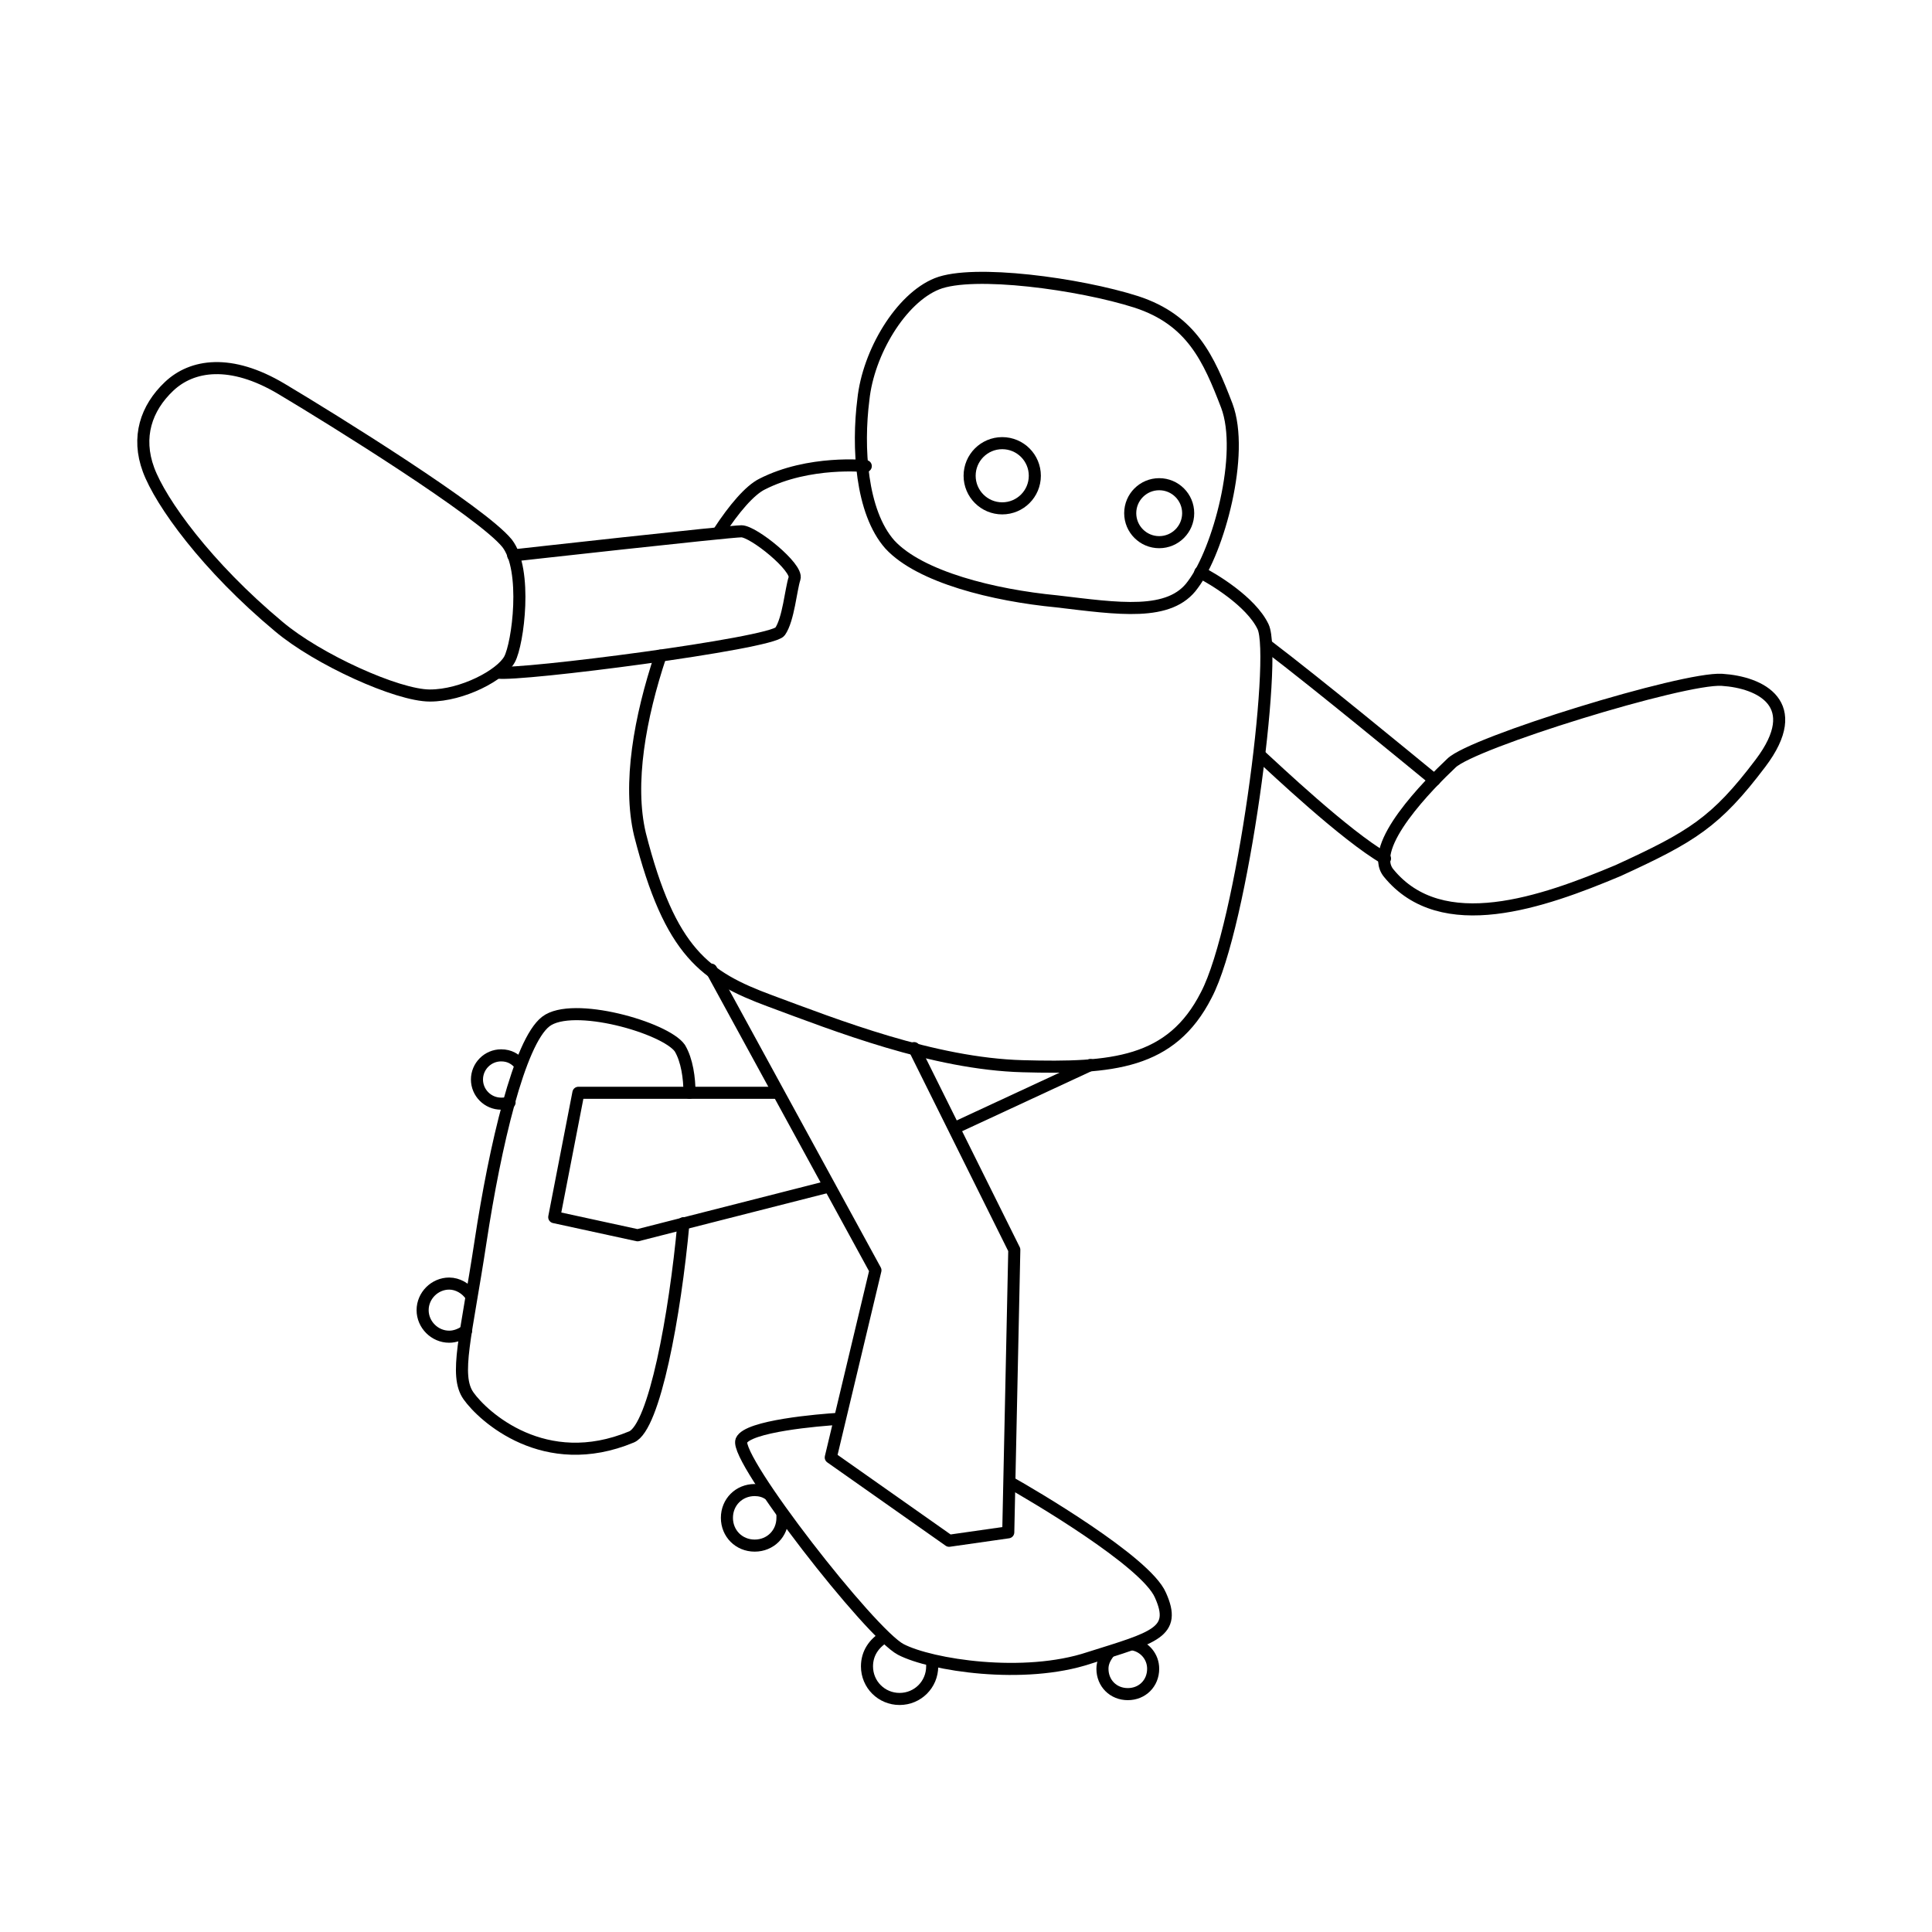 <?xml version="1.0" encoding="UTF-8" standalone="no"?>
<!-- Generator: Adobe Illustrator 18.0.0, SVG Export Plug-In . SVG Version: 6.00 Build 0)  -->

<svg
   xmlns:dc="http://purl.org/dc/elements/1.1/"
   xmlns:cc="http://creativecommons.org/ns#"
   xmlns:rdf="http://www.w3.org/1999/02/22-rdf-syntax-ns#"
   xmlns:svg="http://www.w3.org/2000/svg"
   xmlns="http://www.w3.org/2000/svg"
   xmlns:sodipodi="http://sodipodi.sourceforge.net/DTD/sodipodi-0.dtd"
   xmlns:inkscape="http://www.inkscape.org/namespaces/inkscape"
   version="1.1"
   id="レイヤー_1"
   x="0px"
   y="0px"
   viewBox="0 0 160 160"
   enable-background="new 0 0 160 160"
   xml:space="preserve"
   inkscape:version="0.91 r13725"
   sodipodi:docname="roller_skating__heel_&amp;_toe_rfoot.svg"
   inkscape:export-filename="C:\workdir\dir\ScenographyAssets\roller_skating\roller_skating__heel_&amp;_toe_rfoot.png"
   inkscape:export-xdpi="288"
   inkscape:export-ydpi="288"><defs
     id="defs45" /><sodipodi:namedview
     pagecolor="#ffffff"
     bordercolor="#666666"
     borderopacity="1"
     objecttolerance="10"
     gridtolerance="10"
     guidetolerance="10"
     inkscape:pageopacity="0"
     inkscape:pageshadow="2"
     inkscape:window-width="1600"
     inkscape:window-height="1177"
     id="namedview43"
     showgrid="false"
     inkscape:zoom="1.475"
     inkscape:cx="-30.847458"
     inkscape:cy="80"
     inkscape:window-x="-8"
     inkscape:window-y="-8"
     inkscape:window-maximized="1"
     inkscape:current-layer="レイヤー_1" /><path
     fill="none"
     stroke="#000000"
     stroke-miterlimit="10"
     d="M98.8,48.4c2.1-2.8,4.3-10.8,2.8-14.8c-1.5-3.9-2.9-7.1-7.5-8.6  c-4.7-1.5-13.5-2.7-16.5-1.5c-3,1.2-5.7,5.7-6.1,9.6c-0.5,3.9-0.2,9.3,2.2,12c2.5,2.7,8.6,4.2,13.8,4.7  C92.6,50.4,96.9,51.1,98.8,48.4z"
     id="path3"
     style="stroke-linejoin:round;stroke-linecap:round" /><path
     fill="none"
     stroke="#000000"
     stroke-miterlimit="10"
     d="M42,45c-2.1-2.6-14.5-10.3-18.7-12.8s-7.4-2-9.3-0.2s-2.7,4.2-1.7,6.9  c1,2.7,4.8,8,10.8,13c3.2,2.7,9.8,5.7,12.5,5.7c2.7,0,5.9-1.7,6.6-3S43.7,47.2,42,45z"
     id="path5"
     style="stroke-linejoin:round;stroke-linecap:round" /><path
     fill="none"
     stroke="#000000"
     stroke-miterlimit="10"
     d="M42.5,46c0,0,17.9-2,18.9-2c1,0,4.7,3,4.4,3.9s-0.5,3.4-1.2,4.4  c-0.7,1-21.6,3.7-23.4,3.4"
     id="path7"
     style="stroke-linejoin:round;stroke-linecap:round" /><path
     fill="none"
     stroke="#000000"
     stroke-miterlimit="10"
     d="M115,72.3c-1.8-2.2,3.4-7.4,5.2-9.1c1.7-1.7,19.2-7.1,22.4-6.9  c3.2,0.2,6.9,2,3.2,6.9s-5.7,6.1-11.8,8.9C127.8,74.7,119.4,77.7,115,72.3z"
     id="path9"
     style="stroke-linejoin:round;stroke-linecap:round" /><circle
     fill="none"
     stroke="#000000"
     stroke-miterlimit="10"
     cx="83"
     cy="39.4"
     r="2.7"
     id="circle11"
     style="stroke-linejoin:round;stroke-linecap:round" /><circle
     fill="none"
     stroke="#000000"
     stroke-miterlimit="10"
     cx="96"
     cy="42.5"
     r="2.4"
     id="circle13"
     style="stroke-linejoin:round;stroke-linecap:round" /><path
     fill="none"
     stroke="#000000"
     stroke-miterlimit="10"
     d="M118.8,64.6c-2.2-1.8-9.6-7.9-13.8-11.1"
     id="path15"
     style="stroke-linejoin:round;stroke-linecap:round" /><path
     fill="none"
     stroke="#000000"
     stroke-miterlimit="10"
     d="M104.4,62.6c1.1,1,7,6.6,10.3,8.5"
     id="path17"
     style="stroke-linejoin:round;stroke-linecap:round" /><polyline
     fill="none"
     stroke="#000000"
     stroke-miterlimit="10"
     points="75.7,86.8 84,103.5 83.5,126.9 78.6,127.6 68.8,120.7   72.5,105.2 58.9,80.3 "
     id="polyline19"
     style="stroke-linejoin:round;stroke-linecap:round" /><path
     fill="none"
     stroke="#000000"
     stroke-miterlimit="10"
     d="M57.1,90.5c0-1.2-0.2-2.7-0.8-3.7c-1.2-1.7-8.9-3.9-11.1-2.2  c-2.2,1.7-4.2,10.3-5.4,18.2s-2.2,11.1-1,12.8c1.2,1.7,6.3,6.4,13.5,3.4c1.9-0.8,3.6-10.1,4.3-17.7"
     id="path21"
     style="stroke-linejoin:round;stroke-linecap:round" /><path
     fill="none"
     stroke="#000000"
     stroke-miterlimit="10"
     d="M43.1,88.2c-0.4-0.5-0.9-0.8-1.6-0.8c-1.1,0-2,0.9-2,2  c0,1.1,0.9,2,2,2c0.2,0,0.4,0,0.7-0.1"
     id="path23"
     style="stroke-linejoin:round;stroke-linecap:round" /><path
     fill="none"
     stroke="#000000"
     stroke-miterlimit="10"
     d="M39,107.3c-0.4-0.6-1.1-1-1.8-1c-1.2,0-2.2,1-2.2,2.2  c0,1.2,1,2.2,2.2,2.2c0.5,0,1-0.2,1.4-0.5"
     id="path25"
     style="stroke-linejoin:round;stroke-linecap:round" /><polyline
     fill="none"
     stroke="#000000"
     stroke-miterlimit="10"
     points="68.7,98.3 68.5,98.3 52.8,102.3 45.9,100.8 47.9,90.5   64.4,90.5 "
     id="polyline27"
     style="stroke-linejoin:round;stroke-linecap:round" /><line
     fill="none"
     stroke="#000000"
     stroke-miterlimit="10"
     x1="90.3"
     y1="88.2"
     x2="79.1"
     y2="93.4"
     id="line29"
     style="stroke-linejoin:round;stroke-linecap:round" /><path
     fill="none"
     stroke="#000000"
     stroke-miterlimit="10"
     d="M69.5,117.5c-1.7,0.1-7.6,0.6-8.1,1.8c-0.6,1.5,10.7,16,13.2,17.3  s10.2,2.5,15.6,0.7c5.4-1.7,7.3-2.1,5.9-5.2c-1.2-2.8-10.8-8.4-12.4-9.3"
     id="path31"
     style="stroke-linejoin:round;stroke-linecap:round" /><path
     fill="none"
     stroke="#000000"
     stroke-miterlimit="10"
     d="M63.6,123.7c-0.3-0.2-0.7-0.3-1.1-0.3c-1.3,0-2.3,1-2.3,2.3  s1,2.3,2.3,2.3s2.3-1,2.3-2.3c0-0.1,0-0.2,0-0.3"
     id="path33"
     style="stroke-linejoin:round;stroke-linecap:round" /><path
     fill="none"
     stroke="#000000"
     stroke-miterlimit="10"
     d="M73.2,135.6c-0.8,0.5-1.4,1.3-1.4,2.4c0,1.5,1.2,2.7,2.7,2.7  c1.5,0,2.7-1.2,2.7-2.7c0-0.1,0-0.2,0-0.3"
     id="path35"
     style="stroke-linejoin:round;stroke-linecap:round" /><path
     fill="none"
     stroke="#000000"
     stroke-miterlimit="10"
     d="M91.8,136.9c-0.3,0.4-0.5,0.8-0.5,1.3c0,1.2,0.9,2.1,2.1,2.1  s2.1-0.9,2.1-2.1c0-1-0.7-1.8-1.6-2"
     id="path37"
     style="stroke-linejoin:round;stroke-linecap:round" /><path
     fill="none"
     stroke="#000000"
     stroke-miterlimit="10"
     d="M54.7,54.3C53,59.4,52,64.9,53,69.1c2.5,9.8,5.4,11.8,10.8,13.8  c5.4,2,13.5,5.2,20.9,5.4c7.4,0.2,12.3-0.2,15.2-5.9c3-5.7,5.9-28,4.7-30.5c-1-2.1-4.2-4-5.2-4.5"
     id="path39"
     style="stroke-linejoin:round;stroke-linecap:round" /><path
     fill="none"
     stroke="#000000"
     stroke-miterlimit="10"
     d="M71.7,38.6c0,0-4.7-0.5-8.6,1.5c-1,0.5-2.3,2-3.6,4"
     id="path41"
     style="stroke-linejoin:round;stroke-linecap:round" /></svg>